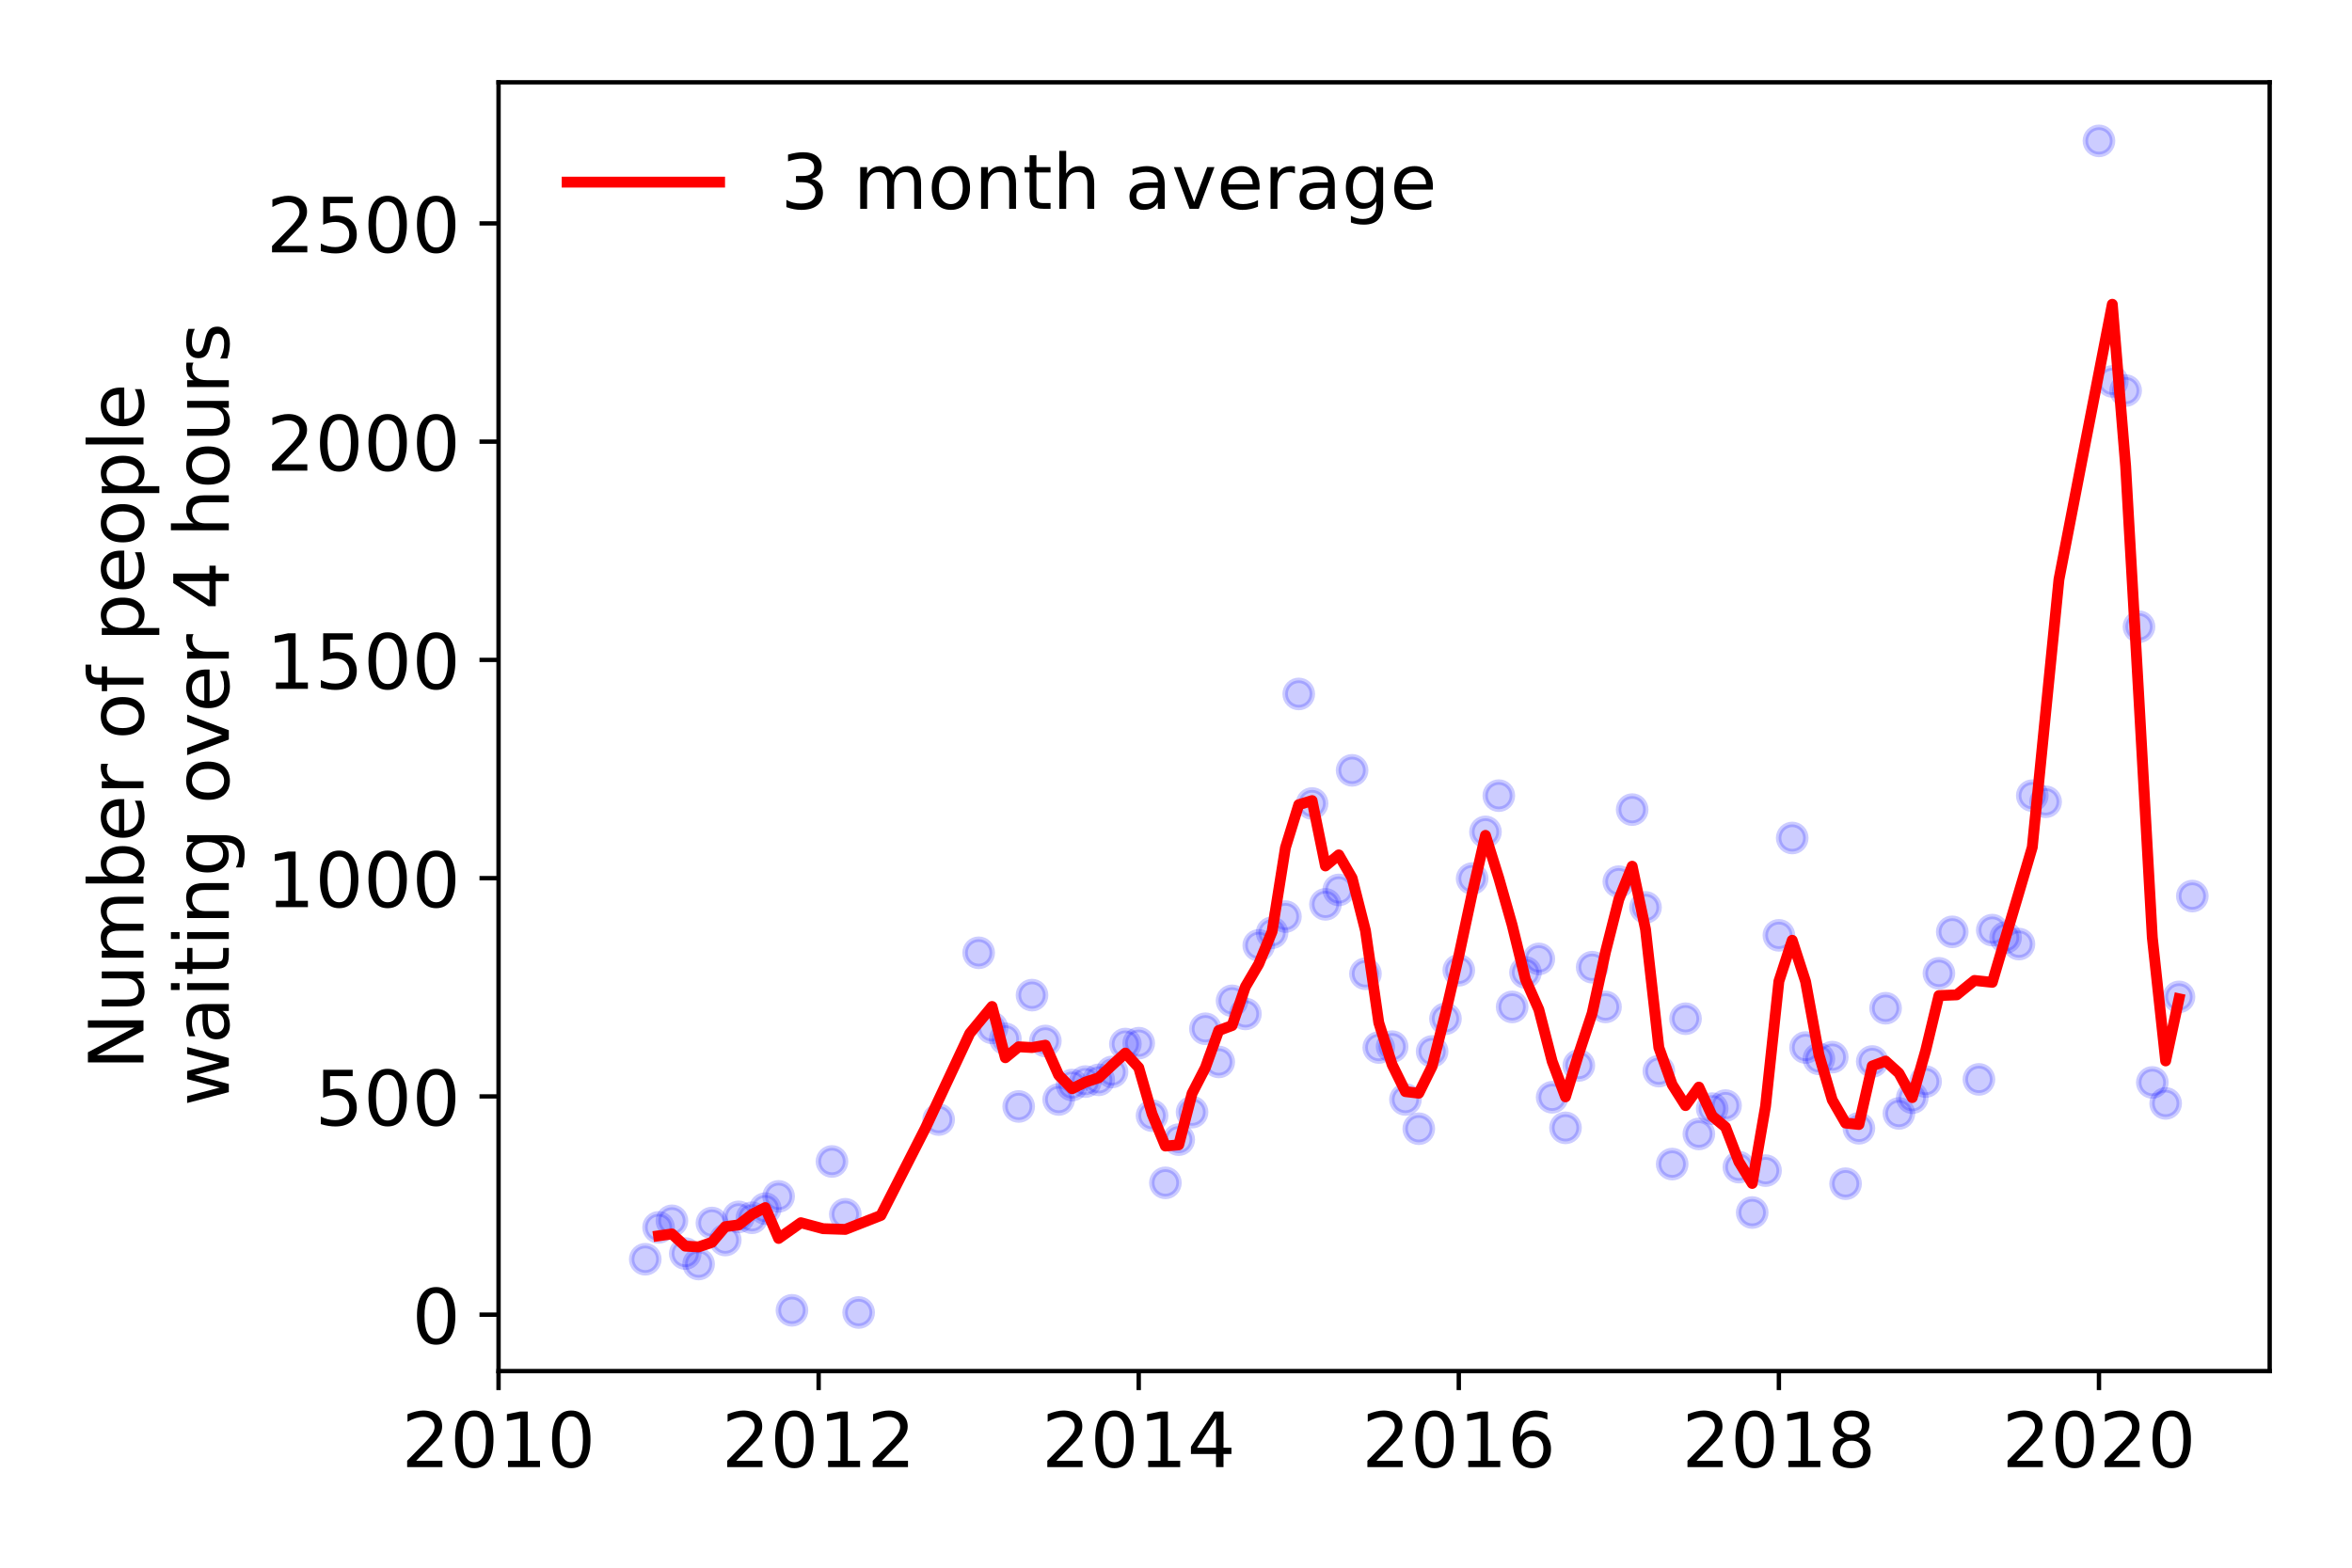 <?xml version="1.0" encoding="utf-8" standalone="no"?>
<!DOCTYPE svg PUBLIC "-//W3C//DTD SVG 1.1//EN"
  "http://www.w3.org/Graphics/SVG/1.1/DTD/svg11.dtd">
<!-- Created with matplotlib (https://matplotlib.org/) -->
<svg height="288pt" version="1.1" viewBox="0 0 432 288" width="432pt" xmlns="http://www.w3.org/2000/svg" xmlns:xlink="http://www.w3.org/1999/xlink">
 <defs>
  <style type="text/css">
*{stroke-linecap:butt;stroke-linejoin:round;}
  </style>
 </defs>
 <g id="figure_1">
  <g id="patch_1">
   <path d="M 0 288 
L 432 288 
L 432 0 
L 0 0 
z
" style="fill:#ffffff;"/>
  </g>
  <g id="axes_1">
   <g id="patch_2">
    <path d="M 91.57 251.88 
L 416.88 251.88 
L 416.88 15.12 
L 91.57 15.12 
z
" style="fill:#ffffff;"/>
   </g>
   <g id="matplotlib.axis_1">
    <g id="xtick_1">
     <g id="line2d_1">
      <defs>
       <path d="M 0 0 
L 0 3.5 
" id="mb26ee70751" style="stroke:#000000;stroke-width:0.8;"/>
      </defs>
      <g>
       <use style="stroke:#000000;stroke-width:0.8;" x="91.57" xlink:href="#mb26ee70751" y="251.88"/>
      </g>
     </g>
     <g id="text_1">
      <!-- 2010 -->
      <defs>
       <path d="M 19.188 8.297 
L 53.609 8.297 
L 53.609 0 
L 7.328 0 
L 7.328 8.297 
Q 12.938 14.109 22.625 23.891 
Q 32.328 33.688 34.812 36.531 
Q 39.547 41.844 41.422 45.531 
Q 43.312 49.219 43.312 52.781 
Q 43.312 58.594 39.234 62.25 
Q 35.156 65.922 28.609 65.922 
Q 23.969 65.922 18.812 64.312 
Q 13.672 62.703 7.812 59.422 
L 7.812 69.391 
Q 13.766 71.781 18.938 73 
Q 24.125 74.219 28.422 74.219 
Q 39.75 74.219 46.484 68.547 
Q 53.219 62.891 53.219 53.422 
Q 53.219 48.922 51.531 44.891 
Q 49.859 40.875 45.406 35.406 
Q 44.188 33.984 37.641 27.219 
Q 31.109 20.453 19.188 8.297 
z
" id="DejaVuSans-50"/>
       <path d="M 31.781 66.406 
Q 24.172 66.406 20.328 58.906 
Q 16.5 51.422 16.5 36.375 
Q 16.5 21.391 20.328 13.891 
Q 24.172 6.391 31.781 6.391 
Q 39.453 6.391 43.281 13.891 
Q 47.125 21.391 47.125 36.375 
Q 47.125 51.422 43.281 58.906 
Q 39.453 66.406 31.781 66.406 
z
M 31.781 74.219 
Q 44.047 74.219 50.516 64.516 
Q 56.984 54.828 56.984 36.375 
Q 56.984 17.969 50.516 8.266 
Q 44.047 -1.422 31.781 -1.422 
Q 19.531 -1.422 13.062 8.266 
Q 6.594 17.969 6.594 36.375 
Q 6.594 54.828 13.062 64.516 
Q 19.531 74.219 31.781 74.219 
z
" id="DejaVuSans-48"/>
       <path d="M 12.406 8.297 
L 28.516 8.297 
L 28.516 63.922 
L 10.984 60.406 
L 10.984 69.391 
L 28.422 72.906 
L 38.281 72.906 
L 38.281 8.297 
L 54.391 8.297 
L 54.391 0 
L 12.406 0 
z
" id="DejaVuSans-49"/>
      </defs>
      <g transform="translate(73.755 269.518)scale(0.14 -0.14)">
       <use xlink:href="#DejaVuSans-50"/>
       <use x="63.623" xlink:href="#DejaVuSans-48"/>
       <use x="127.246" xlink:href="#DejaVuSans-49"/>
       <use x="190.869" xlink:href="#DejaVuSans-48"/>
      </g>
     </g>
    </g>
    <g id="xtick_2">
     <g id="line2d_2">
      <g>
       <use style="stroke:#000000;stroke-width:0.8;" x="150.361" xlink:href="#mb26ee70751" y="251.88"/>
      </g>
     </g>
     <g id="text_2">
      <!-- 2012 -->
      <g transform="translate(132.546 269.518)scale(0.14 -0.14)">
       <use xlink:href="#DejaVuSans-50"/>
       <use x="63.623" xlink:href="#DejaVuSans-48"/>
       <use x="127.246" xlink:href="#DejaVuSans-49"/>
       <use x="190.869" xlink:href="#DejaVuSans-50"/>
      </g>
     </g>
    </g>
    <g id="xtick_3">
     <g id="line2d_3">
      <g>
       <use style="stroke:#000000;stroke-width:0.8;" x="209.152" xlink:href="#mb26ee70751" y="251.88"/>
      </g>
     </g>
     <g id="text_3">
      <!-- 2014 -->
      <defs>
       <path d="M 37.797 64.312 
L 12.891 25.391 
L 37.797 25.391 
z
M 35.203 72.906 
L 47.609 72.906 
L 47.609 25.391 
L 58.016 25.391 
L 58.016 17.188 
L 47.609 17.188 
L 47.609 0 
L 37.797 0 
L 37.797 17.188 
L 4.891 17.188 
L 4.891 26.703 
z
" id="DejaVuSans-52"/>
      </defs>
      <g transform="translate(191.337 269.518)scale(0.14 -0.14)">
       <use xlink:href="#DejaVuSans-50"/>
       <use x="63.623" xlink:href="#DejaVuSans-48"/>
       <use x="127.246" xlink:href="#DejaVuSans-49"/>
       <use x="190.869" xlink:href="#DejaVuSans-52"/>
      </g>
     </g>
    </g>
    <g id="xtick_4">
     <g id="line2d_4">
      <g>
       <use style="stroke:#000000;stroke-width:0.8;" x="267.943" xlink:href="#mb26ee70751" y="251.88"/>
      </g>
     </g>
     <g id="text_4">
      <!-- 2016 -->
      <defs>
       <path d="M 33.016 40.375 
Q 26.375 40.375 22.484 35.828 
Q 18.609 31.297 18.609 23.391 
Q 18.609 15.531 22.484 10.953 
Q 26.375 6.391 33.016 6.391 
Q 39.656 6.391 43.531 10.953 
Q 47.406 15.531 47.406 23.391 
Q 47.406 31.297 43.531 35.828 
Q 39.656 40.375 33.016 40.375 
z
M 52.594 71.297 
L 52.594 62.312 
Q 48.875 64.062 45.094 64.984 
Q 41.312 65.922 37.594 65.922 
Q 27.828 65.922 22.672 59.328 
Q 17.531 52.734 16.797 39.406 
Q 19.672 43.656 24.016 45.922 
Q 28.375 48.188 33.594 48.188 
Q 44.578 48.188 50.953 41.516 
Q 57.328 34.859 57.328 23.391 
Q 57.328 12.156 50.688 5.359 
Q 44.047 -1.422 33.016 -1.422 
Q 20.359 -1.422 13.672 8.266 
Q 6.984 17.969 6.984 36.375 
Q 6.984 53.656 15.188 63.938 
Q 23.391 74.219 37.203 74.219 
Q 40.922 74.219 44.703 73.484 
Q 48.484 72.75 52.594 71.297 
z
" id="DejaVuSans-54"/>
      </defs>
      <g transform="translate(250.128 269.518)scale(0.14 -0.14)">
       <use xlink:href="#DejaVuSans-50"/>
       <use x="63.623" xlink:href="#DejaVuSans-48"/>
       <use x="127.246" xlink:href="#DejaVuSans-49"/>
       <use x="190.869" xlink:href="#DejaVuSans-54"/>
      </g>
     </g>
    </g>
    <g id="xtick_5">
     <g id="line2d_5">
      <g>
       <use style="stroke:#000000;stroke-width:0.8;" x="326.734" xlink:href="#mb26ee70751" y="251.88"/>
      </g>
     </g>
     <g id="text_5">
      <!-- 2018 -->
      <defs>
       <path d="M 31.781 34.625 
Q 24.75 34.625 20.719 30.859 
Q 16.703 27.094 16.703 20.516 
Q 16.703 13.922 20.719 10.156 
Q 24.75 6.391 31.781 6.391 
Q 38.812 6.391 42.859 10.172 
Q 46.922 13.969 46.922 20.516 
Q 46.922 27.094 42.891 30.859 
Q 38.875 34.625 31.781 34.625 
z
M 21.922 38.812 
Q 15.578 40.375 12.031 44.719 
Q 8.5 49.078 8.5 55.328 
Q 8.5 64.062 14.719 69.141 
Q 20.953 74.219 31.781 74.219 
Q 42.672 74.219 48.875 69.141 
Q 55.078 64.062 55.078 55.328 
Q 55.078 49.078 51.531 44.719 
Q 48 40.375 41.703 38.812 
Q 48.828 37.156 52.797 32.312 
Q 56.781 27.484 56.781 20.516 
Q 56.781 9.906 50.312 4.234 
Q 43.844 -1.422 31.781 -1.422 
Q 19.734 -1.422 13.25 4.234 
Q 6.781 9.906 6.781 20.516 
Q 6.781 27.484 10.781 32.312 
Q 14.797 37.156 21.922 38.812 
z
M 18.312 54.391 
Q 18.312 48.734 21.844 45.562 
Q 25.391 42.391 31.781 42.391 
Q 38.141 42.391 41.719 45.562 
Q 45.312 48.734 45.312 54.391 
Q 45.312 60.062 41.719 63.234 
Q 38.141 66.406 31.781 66.406 
Q 25.391 66.406 21.844 63.234 
Q 18.312 60.062 18.312 54.391 
z
" id="DejaVuSans-56"/>
      </defs>
      <g transform="translate(308.919 269.518)scale(0.14 -0.14)">
       <use xlink:href="#DejaVuSans-50"/>
       <use x="63.623" xlink:href="#DejaVuSans-48"/>
       <use x="127.246" xlink:href="#DejaVuSans-49"/>
       <use x="190.869" xlink:href="#DejaVuSans-56"/>
      </g>
     </g>
    </g>
    <g id="xtick_6">
     <g id="line2d_6">
      <g>
       <use style="stroke:#000000;stroke-width:0.8;" x="385.525" xlink:href="#mb26ee70751" y="251.88"/>
      </g>
     </g>
     <g id="text_6">
      <!-- 2020 -->
      <g transform="translate(367.71 269.518)scale(0.14 -0.14)">
       <use xlink:href="#DejaVuSans-50"/>
       <use x="63.623" xlink:href="#DejaVuSans-48"/>
       <use x="127.246" xlink:href="#DejaVuSans-50"/>
       <use x="190.869" xlink:href="#DejaVuSans-48"/>
      </g>
     </g>
    </g>
   </g>
   <g id="matplotlib.axis_2">
    <g id="ytick_1">
     <g id="line2d_7">
      <defs>
       <path d="M 0 0 
L -3.5 0 
" id="m374524df94" style="stroke:#000000;stroke-width:0.8;"/>
      </defs>
      <g>
       <use style="stroke:#000000;stroke-width:0.8;" x="91.57" xlink:href="#m374524df94" y="241.519"/>
      </g>
     </g>
     <g id="text_7">
      <!-- 0 -->
      <g transform="translate(75.662 246.838)scale(0.14 -0.14)">
       <use xlink:href="#DejaVuSans-48"/>
      </g>
     </g>
    </g>
    <g id="ytick_2">
     <g id="line2d_8">
      <g>
       <use style="stroke:#000000;stroke-width:0.8;" x="91.57" xlink:href="#m374524df94" y="201.423"/>
      </g>
     </g>
     <g id="text_8">
      <!-- 500 -->
      <defs>
       <path d="M 10.797 72.906 
L 49.516 72.906 
L 49.516 64.594 
L 19.828 64.594 
L 19.828 46.734 
Q 21.969 47.469 24.109 47.828 
Q 26.266 48.188 28.422 48.188 
Q 40.625 48.188 47.75 41.5 
Q 54.891 34.812 54.891 23.391 
Q 54.891 11.625 47.562 5.094 
Q 40.234 -1.422 26.906 -1.422 
Q 22.312 -1.422 17.547 -0.641 
Q 12.797 0.141 7.719 1.703 
L 7.719 11.625 
Q 12.109 9.234 16.797 8.062 
Q 21.484 6.891 26.703 6.891 
Q 35.156 6.891 40.078 11.328 
Q 45.016 15.766 45.016 23.391 
Q 45.016 31 40.078 35.438 
Q 35.156 39.891 26.703 39.891 
Q 22.75 39.891 18.812 39.016 
Q 14.891 38.141 10.797 36.281 
z
" id="DejaVuSans-53"/>
      </defs>
      <g transform="translate(57.847 206.742)scale(0.14 -0.14)">
       <use xlink:href="#DejaVuSans-53"/>
       <use x="63.623" xlink:href="#DejaVuSans-48"/>
       <use x="127.246" xlink:href="#DejaVuSans-48"/>
      </g>
     </g>
    </g>
    <g id="ytick_3">
     <g id="line2d_9">
      <g>
       <use style="stroke:#000000;stroke-width:0.8;" x="91.57" xlink:href="#m374524df94" y="161.327"/>
      </g>
     </g>
     <g id="text_9">
      <!-- 1000 -->
      <g transform="translate(48.94 166.646)scale(0.14 -0.14)">
       <use xlink:href="#DejaVuSans-49"/>
       <use x="63.623" xlink:href="#DejaVuSans-48"/>
       <use x="127.246" xlink:href="#DejaVuSans-48"/>
       <use x="190.869" xlink:href="#DejaVuSans-48"/>
      </g>
     </g>
    </g>
    <g id="ytick_4">
     <g id="line2d_10">
      <g>
       <use style="stroke:#000000;stroke-width:0.8;" x="91.57" xlink:href="#m374524df94" y="121.231"/>
      </g>
     </g>
     <g id="text_10">
      <!-- 1500 -->
      <g transform="translate(48.94 126.549)scale(0.14 -0.14)">
       <use xlink:href="#DejaVuSans-49"/>
       <use x="63.623" xlink:href="#DejaVuSans-53"/>
       <use x="127.246" xlink:href="#DejaVuSans-48"/>
       <use x="190.869" xlink:href="#DejaVuSans-48"/>
      </g>
     </g>
    </g>
    <g id="ytick_5">
     <g id="line2d_11">
      <g>
       <use style="stroke:#000000;stroke-width:0.8;" x="91.57" xlink:href="#m374524df94" y="81.134"/>
      </g>
     </g>
     <g id="text_11">
      <!-- 2000 -->
      <g transform="translate(48.94 86.453)scale(0.14 -0.14)">
       <use xlink:href="#DejaVuSans-50"/>
       <use x="63.623" xlink:href="#DejaVuSans-48"/>
       <use x="127.246" xlink:href="#DejaVuSans-48"/>
       <use x="190.869" xlink:href="#DejaVuSans-48"/>
      </g>
     </g>
    </g>
    <g id="ytick_6">
     <g id="line2d_12">
      <g>
       <use style="stroke:#000000;stroke-width:0.8;" x="91.57" xlink:href="#m374524df94" y="41.038"/>
      </g>
     </g>
     <g id="text_12">
      <!-- 2500 -->
      <g transform="translate(48.94 46.357)scale(0.14 -0.14)">
       <use xlink:href="#DejaVuSans-50"/>
       <use x="63.623" xlink:href="#DejaVuSans-53"/>
       <use x="127.246" xlink:href="#DejaVuSans-48"/>
       <use x="190.869" xlink:href="#DejaVuSans-48"/>
      </g>
     </g>
    </g>
    <g id="text_13">
     <!-- Number of people -->
     <defs>
      <path d="M 9.812 72.906 
L 23.094 72.906 
L 55.422 11.922 
L 55.422 72.906 
L 64.984 72.906 
L 64.984 0 
L 51.703 0 
L 19.391 60.984 
L 19.391 0 
L 9.812 0 
z
" id="DejaVuSans-78"/>
      <path d="M 8.5 21.578 
L 8.5 54.688 
L 17.484 54.688 
L 17.484 21.922 
Q 17.484 14.156 20.5 10.266 
Q 23.531 6.391 29.594 6.391 
Q 36.859 6.391 41.078 11.031 
Q 45.312 15.672 45.312 23.688 
L 45.312 54.688 
L 54.297 54.688 
L 54.297 0 
L 45.312 0 
L 45.312 8.406 
Q 42.047 3.422 37.719 1 
Q 33.406 -1.422 27.688 -1.422 
Q 18.266 -1.422 13.375 4.438 
Q 8.5 10.297 8.5 21.578 
z
M 31.109 56 
z
" id="DejaVuSans-117"/>
      <path d="M 52 44.188 
Q 55.375 50.25 60.062 53.125 
Q 64.75 56 71.094 56 
Q 79.641 56 84.281 50.016 
Q 88.922 44.047 88.922 33.016 
L 88.922 0 
L 79.891 0 
L 79.891 32.719 
Q 79.891 40.578 77.094 44.375 
Q 74.312 48.188 68.609 48.188 
Q 61.625 48.188 57.562 43.547 
Q 53.516 38.922 53.516 30.906 
L 53.516 0 
L 44.484 0 
L 44.484 32.719 
Q 44.484 40.625 41.703 44.406 
Q 38.922 48.188 33.109 48.188 
Q 26.219 48.188 22.156 43.531 
Q 18.109 38.875 18.109 30.906 
L 18.109 0 
L 9.078 0 
L 9.078 54.688 
L 18.109 54.688 
L 18.109 46.188 
Q 21.188 51.219 25.484 53.609 
Q 29.781 56 35.688 56 
Q 41.656 56 45.828 52.969 
Q 50 49.953 52 44.188 
z
" id="DejaVuSans-109"/>
      <path d="M 48.688 27.297 
Q 48.688 37.203 44.609 42.844 
Q 40.531 48.484 33.406 48.484 
Q 26.266 48.484 22.188 42.844 
Q 18.109 37.203 18.109 27.297 
Q 18.109 17.391 22.188 11.75 
Q 26.266 6.109 33.406 6.109 
Q 40.531 6.109 44.609 11.75 
Q 48.688 17.391 48.688 27.297 
z
M 18.109 46.391 
Q 20.953 51.266 25.266 53.625 
Q 29.594 56 35.594 56 
Q 45.562 56 51.781 48.094 
Q 58.016 40.188 58.016 27.297 
Q 58.016 14.406 51.781 6.484 
Q 45.562 -1.422 35.594 -1.422 
Q 29.594 -1.422 25.266 0.953 
Q 20.953 3.328 18.109 8.203 
L 18.109 0 
L 9.078 0 
L 9.078 75.984 
L 18.109 75.984 
z
" id="DejaVuSans-98"/>
      <path d="M 56.203 29.594 
L 56.203 25.203 
L 14.891 25.203 
Q 15.484 15.922 20.484 11.062 
Q 25.484 6.203 34.422 6.203 
Q 39.594 6.203 44.453 7.469 
Q 49.312 8.734 54.109 11.281 
L 54.109 2.781 
Q 49.266 0.734 44.188 -0.344 
Q 39.109 -1.422 33.891 -1.422 
Q 20.797 -1.422 13.156 6.188 
Q 5.516 13.812 5.516 26.812 
Q 5.516 40.234 12.766 48.109 
Q 20.016 56 32.328 56 
Q 43.359 56 49.781 48.891 
Q 56.203 41.797 56.203 29.594 
z
M 47.219 32.234 
Q 47.125 39.594 43.094 43.984 
Q 39.062 48.391 32.422 48.391 
Q 24.906 48.391 20.391 44.141 
Q 15.875 39.891 15.188 32.172 
z
" id="DejaVuSans-101"/>
      <path d="M 41.109 46.297 
Q 39.594 47.172 37.812 47.578 
Q 36.031 48 33.891 48 
Q 26.266 48 22.188 43.047 
Q 18.109 38.094 18.109 28.812 
L 18.109 0 
L 9.078 0 
L 9.078 54.688 
L 18.109 54.688 
L 18.109 46.188 
Q 20.953 51.172 25.484 53.578 
Q 30.031 56 36.531 56 
Q 37.453 56 38.578 55.875 
Q 39.703 55.766 41.062 55.516 
z
" id="DejaVuSans-114"/>
      <path id="DejaVuSans-32"/>
      <path d="M 30.609 48.391 
Q 23.391 48.391 19.188 42.75 
Q 14.984 37.109 14.984 27.297 
Q 14.984 17.484 19.156 11.844 
Q 23.344 6.203 30.609 6.203 
Q 37.797 6.203 41.984 11.859 
Q 46.188 17.531 46.188 27.297 
Q 46.188 37.016 41.984 42.703 
Q 37.797 48.391 30.609 48.391 
z
M 30.609 56 
Q 42.328 56 49.016 48.375 
Q 55.719 40.766 55.719 27.297 
Q 55.719 13.875 49.016 6.219 
Q 42.328 -1.422 30.609 -1.422 
Q 18.844 -1.422 12.172 6.219 
Q 5.516 13.875 5.516 27.297 
Q 5.516 40.766 12.172 48.375 
Q 18.844 56 30.609 56 
z
" id="DejaVuSans-111"/>
      <path d="M 37.109 75.984 
L 37.109 68.5 
L 28.516 68.5 
Q 23.688 68.5 21.797 66.547 
Q 19.922 64.594 19.922 59.516 
L 19.922 54.688 
L 34.719 54.688 
L 34.719 47.703 
L 19.922 47.703 
L 19.922 0 
L 10.891 0 
L 10.891 47.703 
L 2.297 47.703 
L 2.297 54.688 
L 10.891 54.688 
L 10.891 58.5 
Q 10.891 67.625 15.141 71.797 
Q 19.391 75.984 28.609 75.984 
z
" id="DejaVuSans-102"/>
      <path d="M 18.109 8.203 
L 18.109 -20.797 
L 9.078 -20.797 
L 9.078 54.688 
L 18.109 54.688 
L 18.109 46.391 
Q 20.953 51.266 25.266 53.625 
Q 29.594 56 35.594 56 
Q 45.562 56 51.781 48.094 
Q 58.016 40.188 58.016 27.297 
Q 58.016 14.406 51.781 6.484 
Q 45.562 -1.422 35.594 -1.422 
Q 29.594 -1.422 25.266 0.953 
Q 20.953 3.328 18.109 8.203 
z
M 48.688 27.297 
Q 48.688 37.203 44.609 42.844 
Q 40.531 48.484 33.406 48.484 
Q 26.266 48.484 22.188 42.844 
Q 18.109 37.203 18.109 27.297 
Q 18.109 17.391 22.188 11.75 
Q 26.266 6.109 33.406 6.109 
Q 40.531 6.109 44.609 11.75 
Q 48.688 17.391 48.688 27.297 
z
" id="DejaVuSans-112"/>
      <path d="M 9.422 75.984 
L 18.406 75.984 
L 18.406 0 
L 9.422 0 
z
" id="DejaVuSans-108"/>
     </defs>
     <g transform="translate(26.352 196.547)rotate(-90)scale(0.14 -0.14)">
      <use xlink:href="#DejaVuSans-78"/>
      <use x="74.805" xlink:href="#DejaVuSans-117"/>
      <use x="138.184" xlink:href="#DejaVuSans-109"/>
      <use x="235.596" xlink:href="#DejaVuSans-98"/>
      <use x="299.072" xlink:href="#DejaVuSans-101"/>
      <use x="360.596" xlink:href="#DejaVuSans-114"/>
      <use x="401.709" xlink:href="#DejaVuSans-32"/>
      <use x="433.496" xlink:href="#DejaVuSans-111"/>
      <use x="494.678" xlink:href="#DejaVuSans-102"/>
      <use x="529.883" xlink:href="#DejaVuSans-32"/>
      <use x="561.67" xlink:href="#DejaVuSans-112"/>
      <use x="625.146" xlink:href="#DejaVuSans-101"/>
      <use x="686.67" xlink:href="#DejaVuSans-111"/>
      <use x="747.852" xlink:href="#DejaVuSans-112"/>
      <use x="811.328" xlink:href="#DejaVuSans-108"/>
      <use x="839.111" xlink:href="#DejaVuSans-101"/>
     </g>
     <!--  waiting over 4 hours -->
     <defs>
      <path d="M 4.203 54.688 
L 13.188 54.688 
L 24.422 12.016 
L 35.594 54.688 
L 46.188 54.688 
L 57.422 12.016 
L 68.609 54.688 
L 77.594 54.688 
L 63.281 0 
L 52.688 0 
L 40.922 44.828 
L 29.109 0 
L 18.5 0 
z
" id="DejaVuSans-119"/>
      <path d="M 34.281 27.484 
Q 23.391 27.484 19.188 25 
Q 14.984 22.516 14.984 16.5 
Q 14.984 11.719 18.141 8.906 
Q 21.297 6.109 26.703 6.109 
Q 34.188 6.109 38.703 11.406 
Q 43.219 16.703 43.219 25.484 
L 43.219 27.484 
z
M 52.203 31.203 
L 52.203 0 
L 43.219 0 
L 43.219 8.297 
Q 40.141 3.328 35.547 0.953 
Q 30.953 -1.422 24.312 -1.422 
Q 15.922 -1.422 10.953 3.297 
Q 6 8.016 6 15.922 
Q 6 25.141 12.172 29.828 
Q 18.359 34.516 30.609 34.516 
L 43.219 34.516 
L 43.219 35.406 
Q 43.219 41.609 39.141 45 
Q 35.062 48.391 27.688 48.391 
Q 23 48.391 18.547 47.266 
Q 14.109 46.141 10.016 43.891 
L 10.016 52.203 
Q 14.938 54.109 19.578 55.047 
Q 24.219 56 28.609 56 
Q 40.484 56 46.344 49.844 
Q 52.203 43.703 52.203 31.203 
z
" id="DejaVuSans-97"/>
      <path d="M 9.422 54.688 
L 18.406 54.688 
L 18.406 0 
L 9.422 0 
z
M 9.422 75.984 
L 18.406 75.984 
L 18.406 64.594 
L 9.422 64.594 
z
" id="DejaVuSans-105"/>
      <path d="M 18.312 70.219 
L 18.312 54.688 
L 36.812 54.688 
L 36.812 47.703 
L 18.312 47.703 
L 18.312 18.016 
Q 18.312 11.328 20.141 9.422 
Q 21.969 7.516 27.594 7.516 
L 36.812 7.516 
L 36.812 0 
L 27.594 0 
Q 17.188 0 13.234 3.875 
Q 9.281 7.766 9.281 18.016 
L 9.281 47.703 
L 2.688 47.703 
L 2.688 54.688 
L 9.281 54.688 
L 9.281 70.219 
z
" id="DejaVuSans-116"/>
      <path d="M 54.891 33.016 
L 54.891 0 
L 45.906 0 
L 45.906 32.719 
Q 45.906 40.484 42.875 44.328 
Q 39.844 48.188 33.797 48.188 
Q 26.516 48.188 22.312 43.547 
Q 18.109 38.922 18.109 30.906 
L 18.109 0 
L 9.078 0 
L 9.078 54.688 
L 18.109 54.688 
L 18.109 46.188 
Q 21.344 51.125 25.703 53.562 
Q 30.078 56 35.797 56 
Q 45.219 56 50.047 50.172 
Q 54.891 44.344 54.891 33.016 
z
" id="DejaVuSans-110"/>
      <path d="M 45.406 27.984 
Q 45.406 37.75 41.375 43.109 
Q 37.359 48.484 30.078 48.484 
Q 22.859 48.484 18.828 43.109 
Q 14.797 37.75 14.797 27.984 
Q 14.797 18.266 18.828 12.891 
Q 22.859 7.516 30.078 7.516 
Q 37.359 7.516 41.375 12.891 
Q 45.406 18.266 45.406 27.984 
z
M 54.391 6.781 
Q 54.391 -7.172 48.188 -13.984 
Q 42 -20.797 29.203 -20.797 
Q 24.469 -20.797 20.266 -20.094 
Q 16.062 -19.391 12.109 -17.922 
L 12.109 -9.188 
Q 16.062 -11.328 19.922 -12.344 
Q 23.781 -13.375 27.781 -13.375 
Q 36.625 -13.375 41.016 -8.766 
Q 45.406 -4.156 45.406 5.172 
L 45.406 9.625 
Q 42.625 4.781 38.281 2.391 
Q 33.938 0 27.875 0 
Q 17.828 0 11.672 7.656 
Q 5.516 15.328 5.516 27.984 
Q 5.516 40.672 11.672 48.328 
Q 17.828 56 27.875 56 
Q 33.938 56 38.281 53.609 
Q 42.625 51.219 45.406 46.391 
L 45.406 54.688 
L 54.391 54.688 
z
" id="DejaVuSans-103"/>
      <path d="M 2.984 54.688 
L 12.5 54.688 
L 29.594 8.797 
L 46.688 54.688 
L 56.203 54.688 
L 35.688 0 
L 23.484 0 
z
" id="DejaVuSans-118"/>
      <path d="M 54.891 33.016 
L 54.891 0 
L 45.906 0 
L 45.906 32.719 
Q 45.906 40.484 42.875 44.328 
Q 39.844 48.188 33.797 48.188 
Q 26.516 48.188 22.312 43.547 
Q 18.109 38.922 18.109 30.906 
L 18.109 0 
L 9.078 0 
L 9.078 75.984 
L 18.109 75.984 
L 18.109 46.188 
Q 21.344 51.125 25.703 53.562 
Q 30.078 56 35.797 56 
Q 45.219 56 50.047 50.172 
Q 54.891 44.344 54.891 33.016 
z
" id="DejaVuSans-104"/>
      <path d="M 44.281 53.078 
L 44.281 44.578 
Q 40.484 46.531 36.375 47.5 
Q 32.281 48.484 27.875 48.484 
Q 21.188 48.484 17.844 46.438 
Q 14.5 44.391 14.5 40.281 
Q 14.5 37.156 16.891 35.375 
Q 19.281 33.594 26.516 31.984 
L 29.594 31.297 
Q 39.156 29.25 43.188 25.516 
Q 47.219 21.781 47.219 15.094 
Q 47.219 7.469 41.188 3.016 
Q 35.156 -1.422 24.609 -1.422 
Q 20.219 -1.422 15.453 -0.562 
Q 10.688 0.297 5.422 2 
L 5.422 11.281 
Q 10.406 8.688 15.234 7.391 
Q 20.062 6.109 24.812 6.109 
Q 31.156 6.109 34.562 8.281 
Q 37.984 10.453 37.984 14.406 
Q 37.984 18.062 35.516 20.016 
Q 33.062 21.969 24.703 23.781 
L 21.578 24.516 
Q 13.234 26.266 9.516 29.906 
Q 5.812 33.547 5.812 39.891 
Q 5.812 47.609 11.281 51.797 
Q 16.75 56 26.812 56 
Q 31.781 56 36.172 55.266 
Q 40.578 54.547 44.281 53.078 
z
" id="DejaVuSans-115"/>
     </defs>
     <g transform="translate(42.028 207.672)rotate(-90)scale(0.14 -0.14)">
      <use xlink:href="#DejaVuSans-32"/>
      <use x="31.787" xlink:href="#DejaVuSans-119"/>
      <use x="113.574" xlink:href="#DejaVuSans-97"/>
      <use x="174.854" xlink:href="#DejaVuSans-105"/>
      <use x="202.637" xlink:href="#DejaVuSans-116"/>
      <use x="241.846" xlink:href="#DejaVuSans-105"/>
      <use x="269.629" xlink:href="#DejaVuSans-110"/>
      <use x="333.008" xlink:href="#DejaVuSans-103"/>
      <use x="396.484" xlink:href="#DejaVuSans-32"/>
      <use x="428.271" xlink:href="#DejaVuSans-111"/>
      <use x="489.453" xlink:href="#DejaVuSans-118"/>
      <use x="548.633" xlink:href="#DejaVuSans-101"/>
      <use x="610.156" xlink:href="#DejaVuSans-114"/>
      <use x="651.27" xlink:href="#DejaVuSans-32"/>
      <use x="683.057" xlink:href="#DejaVuSans-52"/>
      <use x="746.68" xlink:href="#DejaVuSans-32"/>
      <use x="778.467" xlink:href="#DejaVuSans-104"/>
      <use x="841.846" xlink:href="#DejaVuSans-111"/>
      <use x="903.027" xlink:href="#DejaVuSans-117"/>
      <use x="966.406" xlink:href="#DejaVuSans-114"/>
      <use x="1007.52" xlink:href="#DejaVuSans-115"/>
     </g>
    </g>
   </g>
   <g id="line2d_13">
    <defs>
     <path d="M 0 2.5 
C 0.663 2.5 1.299 2.237 1.768 1.768 
C 2.237 1.299 2.5 0.663 2.5 0 
C 2.5 -0.663 2.237 -1.299 1.768 -1.768 
C 1.299 -2.237 0.663 -2.5 0 -2.5 
C -0.663 -2.5 -1.299 -2.237 -1.768 -1.768 
C -2.237 -1.299 -2.5 -0.663 -2.5 0 
C -2.5 0.663 -2.237 1.299 -1.768 1.768 
C -1.299 2.237 -0.663 2.5 0 2.5 
z
" id="m6f4fdef5f3" style="stroke:#0000ff;stroke-opacity:0.2;"/>
    </defs>
    <g clip-path="url(#p5cb1ae301a)">
     <use style="fill:#0000ff;fill-opacity:0.2;stroke:#0000ff;stroke-opacity:0.2;" x="402.672" xlink:href="#m6f4fdef5f3" y="164.615"/>
     <use style="fill:#0000ff;fill-opacity:0.2;stroke:#0000ff;stroke-opacity:0.2;" x="400.223" xlink:href="#m6f4fdef5f3" y="183.139"/>
     <use style="fill:#0000ff;fill-opacity:0.2;stroke:#0000ff;stroke-opacity:0.2;" x="397.773" xlink:href="#m6f4fdef5f3" y="202.706"/>
     <use style="fill:#0000ff;fill-opacity:0.2;stroke:#0000ff;stroke-opacity:0.2;" x="395.323" xlink:href="#m6f4fdef5f3" y="198.857"/>
     <use style="fill:#0000ff;fill-opacity:0.2;stroke:#0000ff;stroke-opacity:0.2;" x="392.874" xlink:href="#m6f4fdef5f3" y="115.136"/>
     <use style="fill:#0000ff;fill-opacity:0.2;stroke:#0000ff;stroke-opacity:0.2;" x="390.424" xlink:href="#m6f4fdef5f3" y="71.752"/>
     <use style="fill:#0000ff;fill-opacity:0.2;stroke:#0000ff;stroke-opacity:0.2;" x="387.974" xlink:href="#m6f4fdef5f3" y="70.068"/>
     <use style="fill:#0000ff;fill-opacity:0.2;stroke:#0000ff;stroke-opacity:0.2;" x="385.525" xlink:href="#m6f4fdef5f3" y="25.882"/>
     <use style="fill:#0000ff;fill-opacity:0.2;stroke:#0000ff;stroke-opacity:0.2;" x="375.726" xlink:href="#m6f4fdef5f3" y="147.293"/>
     <use style="fill:#0000ff;fill-opacity:0.2;stroke:#0000ff;stroke-opacity:0.2;" x="373.277" xlink:href="#m6f4fdef5f3" y="146.17"/>
     <use style="fill:#0000ff;fill-opacity:0.2;stroke:#0000ff;stroke-opacity:0.2;" x="370.827" xlink:href="#m6f4fdef5f3" y="173.436"/>
     <use style="fill:#0000ff;fill-opacity:0.2;stroke:#0000ff;stroke-opacity:0.2;" x="368.377" xlink:href="#m6f4fdef5f3" y="172.233"/>
     <use style="fill:#0000ff;fill-opacity:0.2;stroke:#0000ff;stroke-opacity:0.2;" x="365.928" xlink:href="#m6f4fdef5f3" y="170.87"/>
     <use style="fill:#0000ff;fill-opacity:0.2;stroke:#0000ff;stroke-opacity:0.2;" x="363.478" xlink:href="#m6f4fdef5f3" y="198.295"/>
     <use style="fill:#0000ff;fill-opacity:0.2;stroke:#0000ff;stroke-opacity:0.2;" x="358.579" xlink:href="#m6f4fdef5f3" y="171.19"/>
     <use style="fill:#0000ff;fill-opacity:0.2;stroke:#0000ff;stroke-opacity:0.2;" x="356.129" xlink:href="#m6f4fdef5f3" y="178.809"/>
     <use style="fill:#0000ff;fill-opacity:0.2;stroke:#0000ff;stroke-opacity:0.2;" x="353.68" xlink:href="#m6f4fdef5f3" y="198.696"/>
     <use style="fill:#0000ff;fill-opacity:0.2;stroke:#0000ff;stroke-opacity:0.2;" x="351.23" xlink:href="#m6f4fdef5f3" y="201.664"/>
     <use style="fill:#0000ff;fill-opacity:0.2;stroke:#0000ff;stroke-opacity:0.2;" x="348.78" xlink:href="#m6f4fdef5f3" y="204.55"/>
     <use style="fill:#0000ff;fill-opacity:0.2;stroke:#0000ff;stroke-opacity:0.2;" x="346.331" xlink:href="#m6f4fdef5f3" y="185.224"/>
     <use style="fill:#0000ff;fill-opacity:0.2;stroke:#0000ff;stroke-opacity:0.2;" x="343.881" xlink:href="#m6f4fdef5f3" y="195.008"/>
     <use style="fill:#0000ff;fill-opacity:0.2;stroke:#0000ff;stroke-opacity:0.2;" x="341.432" xlink:href="#m6f4fdef5f3" y="207.277"/>
     <use style="fill:#0000ff;fill-opacity:0.2;stroke:#0000ff;stroke-opacity:0.2;" x="338.982" xlink:href="#m6f4fdef5f3" y="217.461"/>
     <use style="fill:#0000ff;fill-opacity:0.2;stroke:#0000ff;stroke-opacity:0.2;" x="336.532" xlink:href="#m6f4fdef5f3" y="194.206"/>
     <use style="fill:#0000ff;fill-opacity:0.2;stroke:#0000ff;stroke-opacity:0.2;" x="334.083" xlink:href="#m6f4fdef5f3" y="194.526"/>
     <use style="fill:#0000ff;fill-opacity:0.2;stroke:#0000ff;stroke-opacity:0.2;" x="331.633" xlink:href="#m6f4fdef5f3" y="192.441"/>
     <use style="fill:#0000ff;fill-opacity:0.2;stroke:#0000ff;stroke-opacity:0.2;" x="329.183" xlink:href="#m6f4fdef5f3" y="153.949"/>
     <use style="fill:#0000ff;fill-opacity:0.2;stroke:#0000ff;stroke-opacity:0.2;" x="326.734" xlink:href="#m6f4fdef5f3" y="171.832"/>
     <use style="fill:#0000ff;fill-opacity:0.2;stroke:#0000ff;stroke-opacity:0.2;" x="324.284" xlink:href="#m6f4fdef5f3" y="215.056"/>
     <use style="fill:#0000ff;fill-opacity:0.2;stroke:#0000ff;stroke-opacity:0.2;" x="321.835" xlink:href="#m6f4fdef5f3" y="222.754"/>
     <use style="fill:#0000ff;fill-opacity:0.2;stroke:#0000ff;stroke-opacity:0.2;" x="319.385" xlink:href="#m6f4fdef5f3" y="214.414"/>
     <use style="fill:#0000ff;fill-opacity:0.2;stroke:#0000ff;stroke-opacity:0.2;" x="316.935" xlink:href="#m6f4fdef5f3" y="203.107"/>
     <use style="fill:#0000ff;fill-opacity:0.2;stroke:#0000ff;stroke-opacity:0.2;" x="314.486" xlink:href="#m6f4fdef5f3" y="203.668"/>
     <use style="fill:#0000ff;fill-opacity:0.2;stroke:#0000ff;stroke-opacity:0.2;" x="312.036" xlink:href="#m6f4fdef5f3" y="208.319"/>
     <use style="fill:#0000ff;fill-opacity:0.2;stroke:#0000ff;stroke-opacity:0.2;" x="309.586" xlink:href="#m6f4fdef5f3" y="187.149"/>
     <use style="fill:#0000ff;fill-opacity:0.2;stroke:#0000ff;stroke-opacity:0.2;" x="307.137" xlink:href="#m6f4fdef5f3" y="213.853"/>
     <use style="fill:#0000ff;fill-opacity:0.2;stroke:#0000ff;stroke-opacity:0.2;" x="304.687" xlink:href="#m6f4fdef5f3" y="196.772"/>
     <use style="fill:#0000ff;fill-opacity:0.2;stroke:#0000ff;stroke-opacity:0.2;" x="302.238" xlink:href="#m6f4fdef5f3" y="166.7"/>
     <use style="fill:#0000ff;fill-opacity:0.2;stroke:#0000ff;stroke-opacity:0.2;" x="299.788" xlink:href="#m6f4fdef5f3" y="148.737"/>
     <use style="fill:#0000ff;fill-opacity:0.2;stroke:#0000ff;stroke-opacity:0.2;" x="297.338" xlink:href="#m6f4fdef5f3" y="161.968"/>
     <use style="fill:#0000ff;fill-opacity:0.2;stroke:#0000ff;stroke-opacity:0.2;" x="294.889" xlink:href="#m6f4fdef5f3" y="184.984"/>
     <use style="fill:#0000ff;fill-opacity:0.2;stroke:#0000ff;stroke-opacity:0.2;" x="292.439" xlink:href="#m6f4fdef5f3" y="177.686"/>
     <use style="fill:#0000ff;fill-opacity:0.2;stroke:#0000ff;stroke-opacity:0.2;" x="289.99" xlink:href="#m6f4fdef5f3" y="195.729"/>
     <use style="fill:#0000ff;fill-opacity:0.2;stroke:#0000ff;stroke-opacity:0.2;" x="287.54" xlink:href="#m6f4fdef5f3" y="207.197"/>
     <use style="fill:#0000ff;fill-opacity:0.2;stroke:#0000ff;stroke-opacity:0.2;" x="285.09" xlink:href="#m6f4fdef5f3" y="201.583"/>
     <use style="fill:#0000ff;fill-opacity:0.2;stroke:#0000ff;stroke-opacity:0.2;" x="282.641" xlink:href="#m6f4fdef5f3" y="176.162"/>
     <use style="fill:#0000ff;fill-opacity:0.2;stroke:#0000ff;stroke-opacity:0.2;" x="280.191" xlink:href="#m6f4fdef5f3" y="178.648"/>
     <use style="fill:#0000ff;fill-opacity:0.2;stroke:#0000ff;stroke-opacity:0.2;" x="277.741" xlink:href="#m6f4fdef5f3" y="184.984"/>
     <use style="fill:#0000ff;fill-opacity:0.2;stroke:#0000ff;stroke-opacity:0.2;" x="275.292" xlink:href="#m6f4fdef5f3" y="146.17"/>
     <use style="fill:#0000ff;fill-opacity:0.2;stroke:#0000ff;stroke-opacity:0.2;" x="272.842" xlink:href="#m6f4fdef5f3" y="152.826"/>
     <use style="fill:#0000ff;fill-opacity:0.2;stroke:#0000ff;stroke-opacity:0.2;" x="270.393" xlink:href="#m6f4fdef5f3" y="161.407"/>
     <use style="fill:#0000ff;fill-opacity:0.2;stroke:#0000ff;stroke-opacity:0.2;" x="267.943" xlink:href="#m6f4fdef5f3" y="178.247"/>
     <use style="fill:#0000ff;fill-opacity:0.2;stroke:#0000ff;stroke-opacity:0.2;" x="265.493" xlink:href="#m6f4fdef5f3" y="187.149"/>
     <use style="fill:#0000ff;fill-opacity:0.2;stroke:#0000ff;stroke-opacity:0.2;" x="263.044" xlink:href="#m6f4fdef5f3" y="193.163"/>
     <use style="fill:#0000ff;fill-opacity:0.2;stroke:#0000ff;stroke-opacity:0.2;" x="260.594" xlink:href="#m6f4fdef5f3" y="207.357"/>
     <use style="fill:#0000ff;fill-opacity:0.2;stroke:#0000ff;stroke-opacity:0.2;" x="258.144" xlink:href="#m6f4fdef5f3" y="201.984"/>
     <use style="fill:#0000ff;fill-opacity:0.2;stroke:#0000ff;stroke-opacity:0.2;" x="255.695" xlink:href="#m6f4fdef5f3" y="192.281"/>
     <use style="fill:#0000ff;fill-opacity:0.2;stroke:#0000ff;stroke-opacity:0.2;" x="253.245" xlink:href="#m6f4fdef5f3" y="192.441"/>
     <use style="fill:#0000ff;fill-opacity:0.2;stroke:#0000ff;stroke-opacity:0.2;" x="250.796" xlink:href="#m6f4fdef5f3" y="178.889"/>
     <use style="fill:#0000ff;fill-opacity:0.2;stroke:#0000ff;stroke-opacity:0.2;" x="248.346" xlink:href="#m6f4fdef5f3" y="141.519"/>
     <use style="fill:#0000ff;fill-opacity:0.2;stroke:#0000ff;stroke-opacity:0.2;" x="245.896" xlink:href="#m6f4fdef5f3" y="163.492"/>
     <use style="fill:#0000ff;fill-opacity:0.2;stroke:#0000ff;stroke-opacity:0.2;" x="243.447" xlink:href="#m6f4fdef5f3" y="166.138"/>
     <use style="fill:#0000ff;fill-opacity:0.2;stroke:#0000ff;stroke-opacity:0.2;" x="240.997" xlink:href="#m6f4fdef5f3" y="147.614"/>
     <use style="fill:#0000ff;fill-opacity:0.2;stroke:#0000ff;stroke-opacity:0.2;" x="238.547" xlink:href="#m6f4fdef5f3" y="127.486"/>
     <use style="fill:#0000ff;fill-opacity:0.2;stroke:#0000ff;stroke-opacity:0.2;" x="236.098" xlink:href="#m6f4fdef5f3" y="168.384"/>
     <use style="fill:#0000ff;fill-opacity:0.2;stroke:#0000ff;stroke-opacity:0.2;" x="233.648" xlink:href="#m6f4fdef5f3" y="171.351"/>
     <use style="fill:#0000ff;fill-opacity:0.2;stroke:#0000ff;stroke-opacity:0.2;" x="231.199" xlink:href="#m6f4fdef5f3" y="173.676"/>
     <use style="fill:#0000ff;fill-opacity:0.2;stroke:#0000ff;stroke-opacity:0.2;" x="228.749" xlink:href="#m6f4fdef5f3" y="186.267"/>
     <use style="fill:#0000ff;fill-opacity:0.2;stroke:#0000ff;stroke-opacity:0.2;" x="226.299" xlink:href="#m6f4fdef5f3" y="183.861"/>
     <use style="fill:#0000ff;fill-opacity:0.2;stroke:#0000ff;stroke-opacity:0.2;" x="223.85" xlink:href="#m6f4fdef5f3" y="195.088"/>
     <use style="fill:#0000ff;fill-opacity:0.2;stroke:#0000ff;stroke-opacity:0.2;" x="221.4" xlink:href="#m6f4fdef5f3" y="188.993"/>
     <use style="fill:#0000ff;fill-opacity:0.2;stroke:#0000ff;stroke-opacity:0.2;" x="218.95" xlink:href="#m6f4fdef5f3" y="204.31"/>
     <use style="fill:#0000ff;fill-opacity:0.2;stroke:#0000ff;stroke-opacity:0.2;" x="216.501" xlink:href="#m6f4fdef5f3" y="209.362"/>
     <use style="fill:#0000ff;fill-opacity:0.2;stroke:#0000ff;stroke-opacity:0.2;" x="214.051" xlink:href="#m6f4fdef5f3" y="217.301"/>
     <use style="fill:#0000ff;fill-opacity:0.2;stroke:#0000ff;stroke-opacity:0.2;" x="211.602" xlink:href="#m6f4fdef5f3" y="204.951"/>
     <use style="fill:#0000ff;fill-opacity:0.2;stroke:#0000ff;stroke-opacity:0.2;" x="209.152" xlink:href="#m6f4fdef5f3" y="191.639"/>
     <use style="fill:#0000ff;fill-opacity:0.2;stroke:#0000ff;stroke-opacity:0.2;" x="206.702" xlink:href="#m6f4fdef5f3" y="191.8"/>
     <use style="fill:#0000ff;fill-opacity:0.2;stroke:#0000ff;stroke-opacity:0.2;" x="204.253" xlink:href="#m6f4fdef5f3" y="196.932"/>
     <use style="fill:#0000ff;fill-opacity:0.2;stroke:#0000ff;stroke-opacity:0.2;" x="201.803" xlink:href="#m6f4fdef5f3" y="198.376"/>
     <use style="fill:#0000ff;fill-opacity:0.2;stroke:#0000ff;stroke-opacity:0.2;" x="199.353" xlink:href="#m6f4fdef5f3" y="198.696"/>
     <use style="fill:#0000ff;fill-opacity:0.2;stroke:#0000ff;stroke-opacity:0.2;" x="196.904" xlink:href="#m6f4fdef5f3" y="199.338"/>
     <use style="fill:#0000ff;fill-opacity:0.2;stroke:#0000ff;stroke-opacity:0.2;" x="194.454" xlink:href="#m6f4fdef5f3" y="201.984"/>
     <use style="fill:#0000ff;fill-opacity:0.2;stroke:#0000ff;stroke-opacity:0.2;" x="192.005" xlink:href="#m6f4fdef5f3" y="191.239"/>
     <use style="fill:#0000ff;fill-opacity:0.2;stroke:#0000ff;stroke-opacity:0.2;" x="189.555" xlink:href="#m6f4fdef5f3" y="182.818"/>
     <use style="fill:#0000ff;fill-opacity:0.2;stroke:#0000ff;stroke-opacity:0.2;" x="187.105" xlink:href="#m6f4fdef5f3" y="203.267"/>
     <use style="fill:#0000ff;fill-opacity:0.2;stroke:#0000ff;stroke-opacity:0.2;" x="184.656" xlink:href="#m6f4fdef5f3" y="190.838"/>
     <use style="fill:#0000ff;fill-opacity:0.2;stroke:#0000ff;stroke-opacity:0.2;" x="182.206" xlink:href="#m6f4fdef5f3" y="188.833"/>
     <use style="fill:#0000ff;fill-opacity:0.2;stroke:#0000ff;stroke-opacity:0.2;" x="179.756" xlink:href="#m6f4fdef5f3" y="175.04"/>
     <use style="fill:#0000ff;fill-opacity:0.2;stroke:#0000ff;stroke-opacity:0.2;" x="172.408" xlink:href="#m6f4fdef5f3" y="205.673"/>
     <use style="fill:#0000ff;fill-opacity:0.2;stroke:#0000ff;stroke-opacity:0.2;" x="157.71" xlink:href="#m6f4fdef5f3" y="241.118"/>
     <use style="fill:#0000ff;fill-opacity:0.2;stroke:#0000ff;stroke-opacity:0.2;" x="155.26" xlink:href="#m6f4fdef5f3" y="223.075"/>
     <use style="fill:#0000ff;fill-opacity:0.2;stroke:#0000ff;stroke-opacity:0.2;" x="152.811" xlink:href="#m6f4fdef5f3" y="213.372"/>
     <use style="fill:#0000ff;fill-opacity:0.2;stroke:#0000ff;stroke-opacity:0.2;" x="145.462" xlink:href="#m6f4fdef5f3" y="240.717"/>
     <use style="fill:#0000ff;fill-opacity:0.2;stroke:#0000ff;stroke-opacity:0.2;" x="143.012" xlink:href="#m6f4fdef5f3" y="219.787"/>
     <use style="fill:#0000ff;fill-opacity:0.2;stroke:#0000ff;stroke-opacity:0.2;" x="140.562" xlink:href="#m6f4fdef5f3" y="222.032"/>
     <use style="fill:#0000ff;fill-opacity:0.2;stroke:#0000ff;stroke-opacity:0.2;" x="138.113" xlink:href="#m6f4fdef5f3" y="223.716"/>
     <use style="fill:#0000ff;fill-opacity:0.2;stroke:#0000ff;stroke-opacity:0.2;" x="135.663" xlink:href="#m6f4fdef5f3" y="223.556"/>
     <use style="fill:#0000ff;fill-opacity:0.2;stroke:#0000ff;stroke-opacity:0.2;" x="133.214" xlink:href="#m6f4fdef5f3" y="227.806"/>
     <use style="fill:#0000ff;fill-opacity:0.2;stroke:#0000ff;stroke-opacity:0.2;" x="130.764" xlink:href="#m6f4fdef5f3" y="224.679"/>
     <use style="fill:#0000ff;fill-opacity:0.2;stroke:#0000ff;stroke-opacity:0.2;" x="128.314" xlink:href="#m6f4fdef5f3" y="232.217"/>
     <use style="fill:#0000ff;fill-opacity:0.2;stroke:#0000ff;stroke-opacity:0.2;" x="125.865" xlink:href="#m6f4fdef5f3" y="230.292"/>
     <use style="fill:#0000ff;fill-opacity:0.2;stroke:#0000ff;stroke-opacity:0.2;" x="123.415" xlink:href="#m6f4fdef5f3" y="224.278"/>
     <use style="fill:#0000ff;fill-opacity:0.2;stroke:#0000ff;stroke-opacity:0.2;" x="120.965" xlink:href="#m6f4fdef5f3" y="225.481"/>
     <use style="fill:#0000ff;fill-opacity:0.2;stroke:#0000ff;stroke-opacity:0.2;" x="118.516" xlink:href="#m6f4fdef5f3" y="231.335"/>
    </g>
   </g>
   <g id="line2d_14">
    <path clip-path="url(#p5cb1ae301a)" d="M 400.223 183.487 
L 397.773 194.901 
L 395.323 172.233 
L 392.874 128.582 
L 390.424 85.652 
L 387.974 55.901 
L 383.075 81.081 
L 378.176 106.448 
L 373.277 155.633 
L 370.827 163.946 
L 368.377 172.179 
L 365.928 180.466 
L 362.662 180.119 
L 359.396 182.765 
L 356.129 182.899 
L 353.68 193.056 
L 351.23 201.637 
L 348.78 197.146 
L 346.331 194.927 
L 343.881 195.836 
L 341.432 206.582 
L 338.982 206.315 
L 336.532 202.064 
L 334.083 193.724 
L 331.633 180.306 
L 329.183 172.741 
L 326.734 180.279 
L 324.284 203.214 
L 321.835 217.408 
L 319.385 213.425 
L 316.935 207.063 
L 314.486 205.032 
L 312.036 199.712 
L 309.586 203.107 
L 307.137 199.258 
L 304.687 192.441 
L 302.238 170.736 
L 299.788 159.135 
L 297.338 165.229 
L 294.889 174.879 
L 292.439 186.133 
L 289.99 193.537 
L 287.54 201.503 
L 285.09 194.981 
L 282.641 185.465 
L 280.191 179.931 
L 277.741 169.934 
L 275.292 161.327 
L 272.842 153.468 
L 270.393 164.16 
L 267.943 175.601 
L 265.493 186.186 
L 263.044 195.89 
L 260.594 200.835 
L 258.144 200.541 
L 255.695 195.569 
L 253.245 187.87 
L 250.796 170.95 
L 248.346 161.3 
L 245.896 157.05 
L 243.447 159.081 
L 240.997 147.079 
L 238.547 147.828 
L 236.098 155.74 
L 233.648 171.137 
L 231.199 177.098 
L 228.749 181.268 
L 226.299 188.405 
L 223.85 189.314 
L 221.4 196.13 
L 218.95 200.888 
L 216.501 210.324 
L 214.051 210.538 
L 211.602 204.631 
L 209.152 196.13 
L 206.702 193.457 
L 204.253 195.703 
L 201.803 198.001 
L 199.353 198.803 
L 196.904 200.006 
L 194.454 197.52 
L 192.005 192.014 
L 189.555 192.441 
L 187.105 192.308 
L 184.656 194.313 
L 182.206 184.903 
L 178.123 189.849 
L 169.958 207.277 
L 161.793 223.289 
L 155.26 225.855 
L 151.178 225.721 
L 147.095 224.625 
L 143.012 227.512 
L 140.562 221.845 
L 138.113 223.102 
L 135.663 225.026 
L 133.214 225.347 
L 130.764 228.234 
L 128.314 229.063 
L 125.865 228.929 
L 123.415 226.684 
L 120.965 227.031 
" style="fill:none;stroke:#ff0000;stroke-linecap:square;stroke-width:2;"/>
   </g>
   <g id="patch_3">
    <path d="M 91.57 251.88 
L 91.57 15.12 
" style="fill:none;stroke:#000000;stroke-linecap:square;stroke-linejoin:miter;stroke-width:0.8;"/>
   </g>
   <g id="patch_4">
    <path d="M 416.88 251.88 
L 416.88 15.12 
" style="fill:none;stroke:#000000;stroke-linecap:square;stroke-linejoin:miter;stroke-width:0.8;"/>
   </g>
   <g id="patch_5">
    <path d="M 91.57 251.88 
L 416.88 251.88 
" style="fill:none;stroke:#000000;stroke-linecap:square;stroke-linejoin:miter;stroke-width:0.8;"/>
   </g>
   <g id="patch_6">
    <path d="M 91.57 15.12 
L 416.88 15.12 
" style="fill:none;stroke:#000000;stroke-linecap:square;stroke-linejoin:miter;stroke-width:0.8;"/>
   </g>
   <g id="legend_1">
    <g id="line2d_15">
     <path d="M 104.17 33.458 
L 132.17 33.458 
" style="fill:none;stroke:#ff0000;stroke-linecap:square;stroke-width:2;"/>
    </g>
    <g id="line2d_16"/>
    <g id="text_14">
     <!-- 3 month average -->
     <defs>
      <path d="M 40.578 39.312 
Q 47.656 37.797 51.625 33 
Q 55.609 28.219 55.609 21.188 
Q 55.609 10.406 48.188 4.484 
Q 40.766 -1.422 27.094 -1.422 
Q 22.516 -1.422 17.656 -0.516 
Q 12.797 0.391 7.625 2.203 
L 7.625 11.719 
Q 11.719 9.328 16.594 8.109 
Q 21.484 6.891 26.812 6.891 
Q 36.078 6.891 40.938 10.547 
Q 45.797 14.203 45.797 21.188 
Q 45.797 27.641 41.281 31.266 
Q 36.766 34.906 28.719 34.906 
L 20.219 34.906 
L 20.219 43.016 
L 29.109 43.016 
Q 36.375 43.016 40.234 45.922 
Q 44.094 48.828 44.094 54.297 
Q 44.094 59.906 40.109 62.906 
Q 36.141 65.922 28.719 65.922 
Q 24.656 65.922 20.016 65.031 
Q 15.375 64.156 9.812 62.312 
L 9.812 71.094 
Q 15.438 72.656 20.344 73.438 
Q 25.25 74.219 29.594 74.219 
Q 40.828 74.219 47.359 69.109 
Q 53.906 64.016 53.906 55.328 
Q 53.906 49.266 50.438 45.094 
Q 46.969 40.922 40.578 39.312 
z
" id="DejaVuSans-51"/>
     </defs>
     <g transform="translate(143.37 38.358)scale(0.14 -0.14)">
      <use xlink:href="#DejaVuSans-51"/>
      <use x="63.623" xlink:href="#DejaVuSans-32"/>
      <use x="95.41" xlink:href="#DejaVuSans-109"/>
      <use x="192.822" xlink:href="#DejaVuSans-111"/>
      <use x="254.004" xlink:href="#DejaVuSans-110"/>
      <use x="317.383" xlink:href="#DejaVuSans-116"/>
      <use x="356.592" xlink:href="#DejaVuSans-104"/>
      <use x="419.971" xlink:href="#DejaVuSans-32"/>
      <use x="451.758" xlink:href="#DejaVuSans-97"/>
      <use x="513.037" xlink:href="#DejaVuSans-118"/>
      <use x="572.217" xlink:href="#DejaVuSans-101"/>
      <use x="633.74" xlink:href="#DejaVuSans-114"/>
      <use x="674.854" xlink:href="#DejaVuSans-97"/>
      <use x="736.133" xlink:href="#DejaVuSans-103"/>
      <use x="799.609" xlink:href="#DejaVuSans-101"/>
     </g>
    </g>
   </g>
  </g>
 </g>
 <defs>
  <clipPath id="p5cb1ae301a">
   <rect height="236.76" width="325.31" x="91.57" y="15.12"/>
  </clipPath>
 </defs>
</svg>
